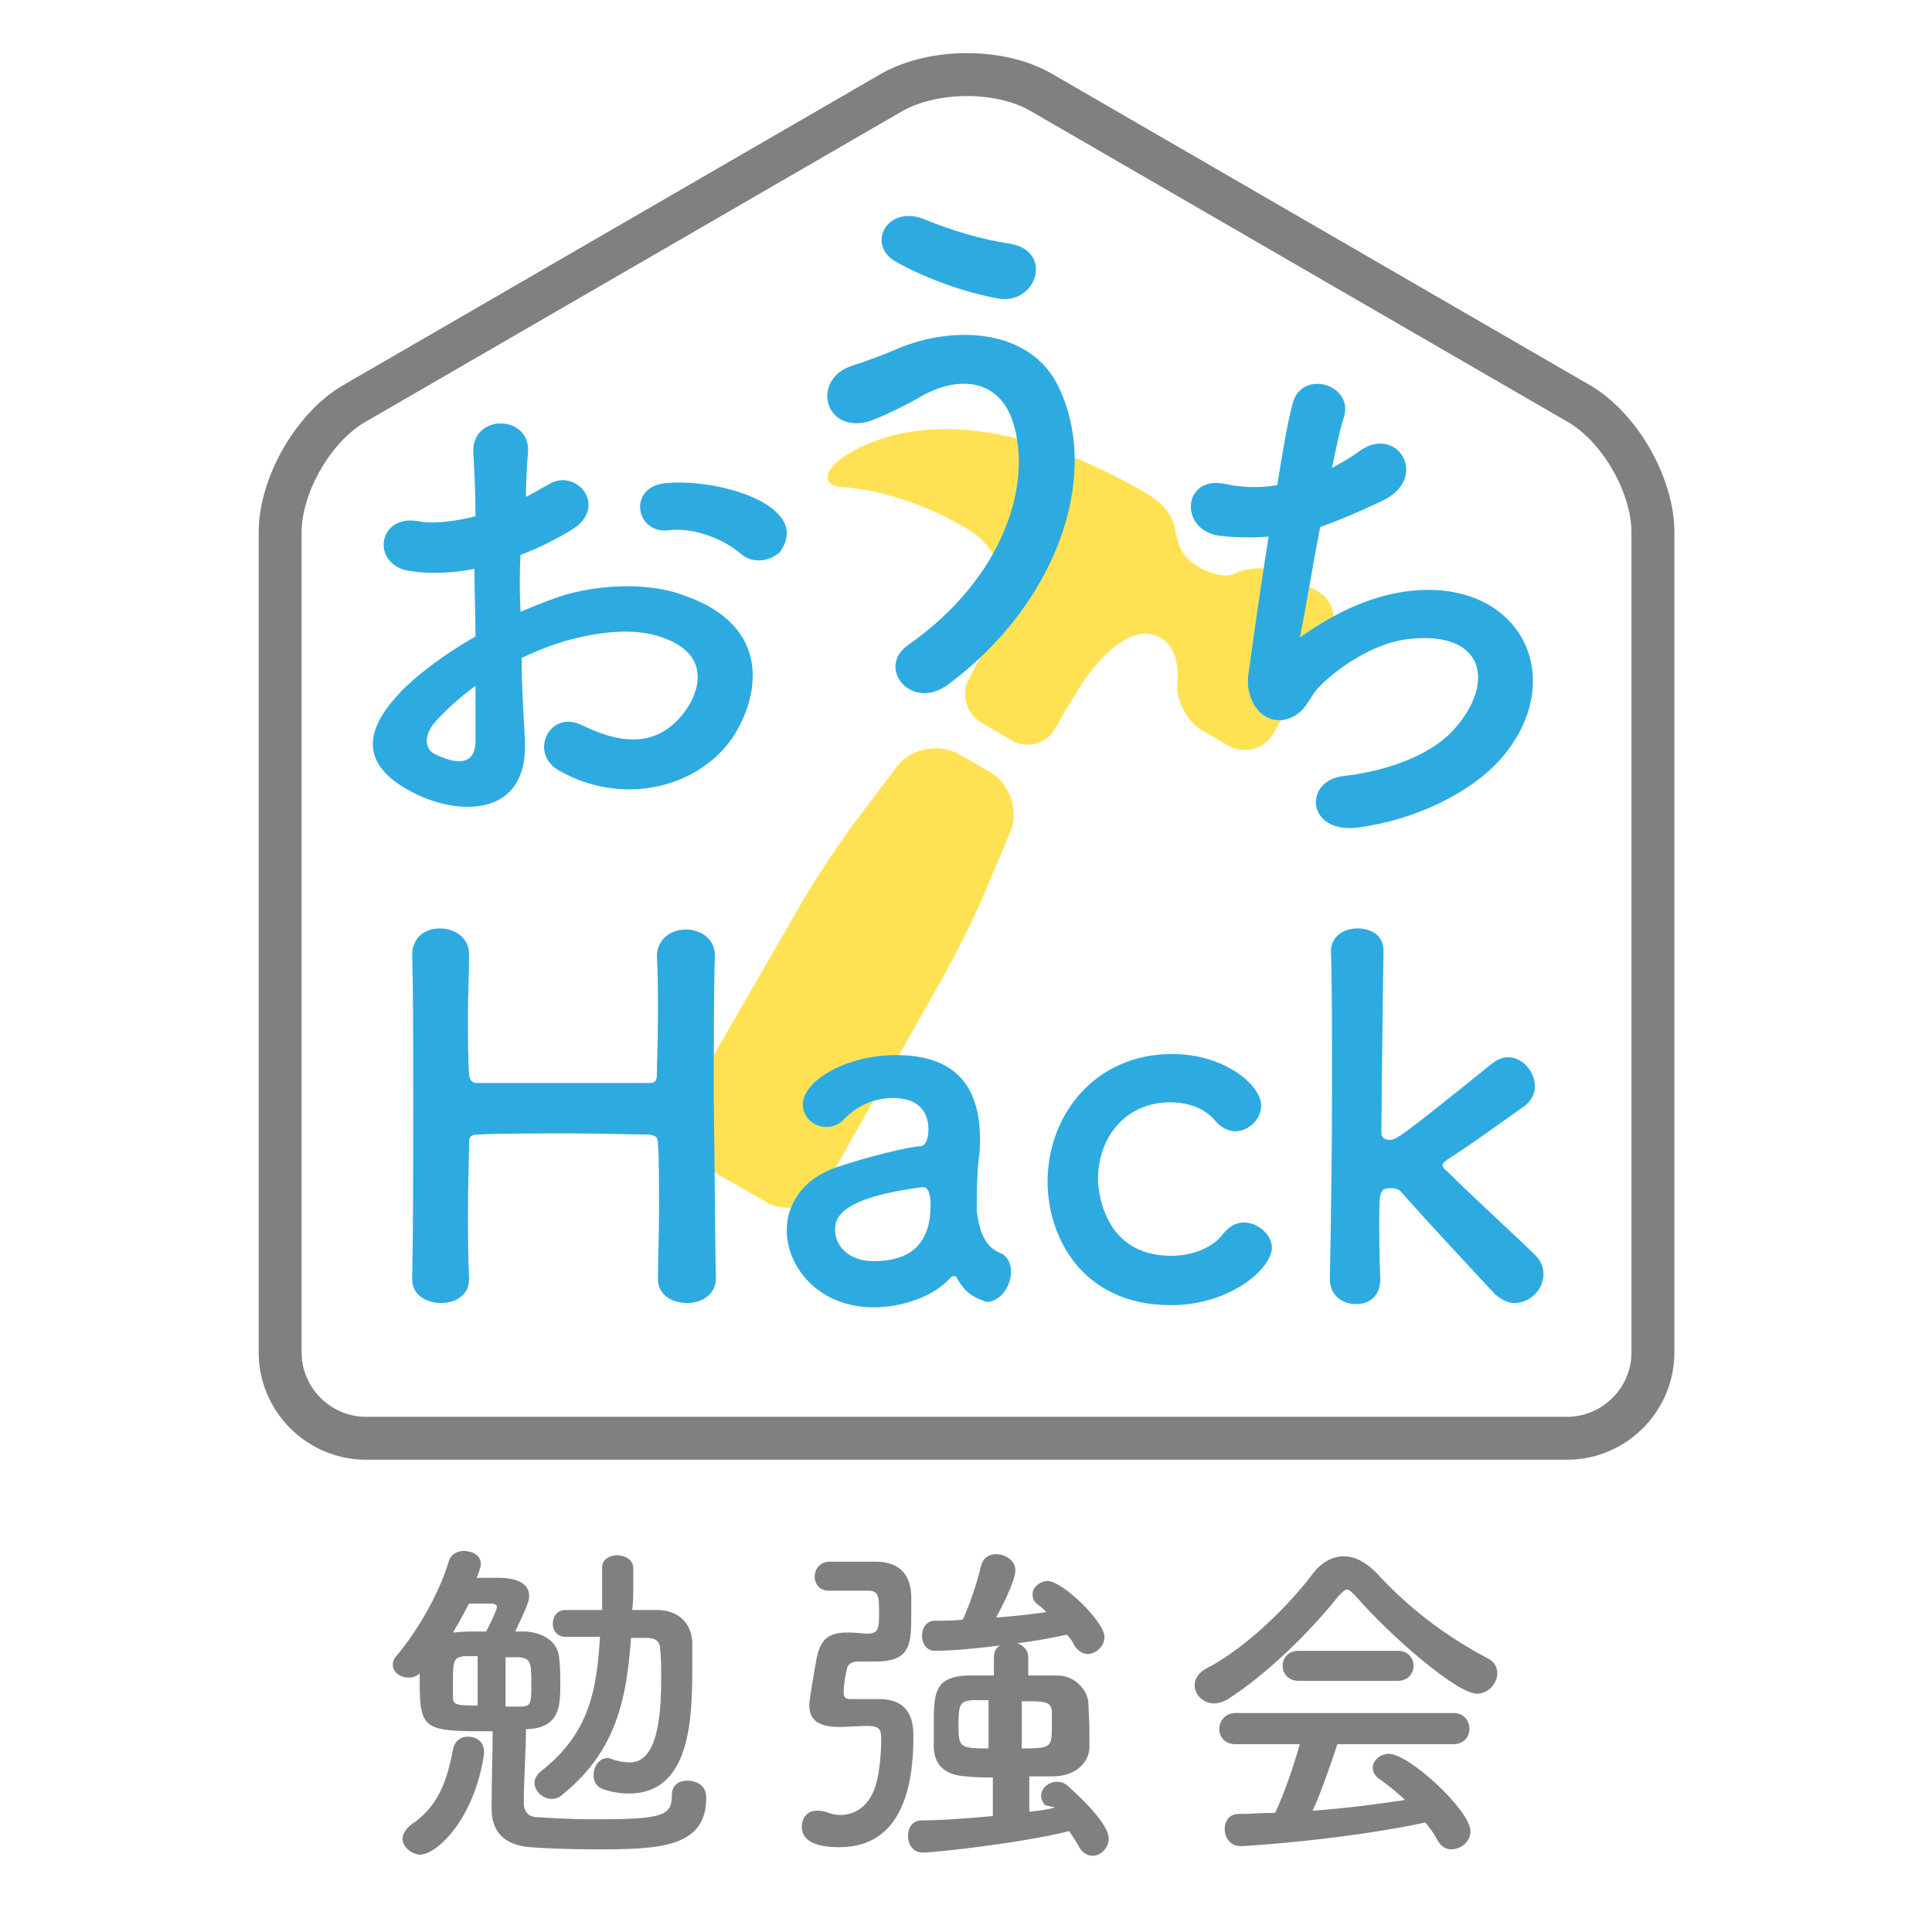 <?xml version="1.0" encoding="utf-8"?>
<svg version="1.1" xmlns="http://www.w3.org/2000/svg"
	width="180px" height="180px" viewBox="0 0 180 180">

<title>おうちHack勉強会</title>

<style type="text/css">
	.gray-letter { fill: #808080; }
	.blue-letter { fill: #2DABE0; }
	
	#hammer { fill:#FFD400; opacity:0.67; }
	#house  { fill:none; stroke:#808080; stroke-width:4; }
</style>

<g title="勉強会" class="gray-letter">
	<path d="M49,161.2c0,2-0.2,4.6-0.2,6.8c0,0.8,0.5,1.3,1.2,1.3c1.6,0.1,3.5,0.2,5.3,0.2c6.5,0,7.3-0.3,7.3-2.3c0-0.9,0.7-1.3,1.4-1.3c0.4,0,1.8,0.1,1.8,1.6c0,4.7-4.5,4.8-10.4,4.8c-2.3,0-4.6-0.1-6-0.2c-2.4-0.2-3.6-1.4-3.6-3.6c0-2.5,0.1-5.3,0.1-7.2c-6.3,0-6.8,0-6.8-4.6c0-0.3,0-0.5,0-0.8c-0.3,0.3-0.7,0.4-1,0.4c-0.8,0-1.5-0.5-1.5-1.2c0-0.3,0.1-0.6,0.4-0.9c2.1-2.5,4-6,4.8-8.7c0.2-0.7,0.8-1,1.4-1c0.8,0,1.6,0.4,1.6,1.2c0,0.1,0,0.4-0.4,1.3c0.6,0,1.4,0,2,0c1.9,0,2.9,0.6,2.9,1.7c0,0.5-0.3,1.2-1.3,3.3c0.3,0,0.6,0,0.9,0c1.8,0.1,3.1,1,3.2,2.5c0.1,0.8,0.1,1.6,0.1,2.5c0,2-0.1,4-3.1,4.1H49z M37.5,171.3c0-0.4,0.3-0.9,0.8-1.3c2.6-1.7,3.4-4.3,3.9-7c0.2-0.9,0.8-1.2,1.4-1.2c0.8,0,1.5,0.5,1.5,1.4c0,0.1,0,0.2,0,0.2c-0.9,6.1-4.4,9.4-6,9.4C38.2,172.7,37.5,172,37.5,171.3z M42.2,152.1c0.8-0.1,1.9-0.1,3.1-0.1c0.4-0.8,1-2,1-2.3c0-0.2-0.3-0.3-0.5-0.3c-0.3,0-1.4,0-2.1,0C43.3,150.1,43,150.8,42.2,152.1L42.2,152.1z M44.5,154.3c-0.5,0-0.9,0-1.2,0c-1.1,0.1-1.1,0.5-1.1,2.6c0,0.4,0,0.9,0,1.3c0,0.7,0.6,0.7,2.3,0.7V154.3z M47.1,159c0.5,0,1,0,1.4,0c1,0,1-0.4,1-2c0-2.1,0-2.5-1.2-2.6c-0.4,0-0.8,0-1.2,0V159z M58.8,152.5c-0.4,5.6-1.3,10.6-6.4,14.7c-0.3,0.3-0.7,0.4-1,0.4c-0.8,0-1.6-0.7-1.6-1.5c0-0.4,0.2-0.7,0.5-1c4.7-3.6,5.3-7.8,5.6-12.6c-1.2,0-2.2,0-3.2,0h0c-0.8,0-1.2-0.6-1.2-1.2c0-0.7,0.4-1.3,1.2-1.3c1.1,0,2.2,0,3.4,0c0-0.7,0-1.5,0-2.2c0-0.5,0-1.1,0-1.7c0,0,0,0,0-0.1c0-0.7,0.7-1.1,1.4-1.1s1.5,0.4,1.5,1.2c0,0.6,0,1.2,0,1.7c0,0.7,0,1.5-0.1,2.2l2.3,0c2,0,3.2,1.2,3.3,3c0,0.7,0,1.5,0,2.4c0,4.8-0.2,11.7-5.9,11.7c-0.7,0-1.5-0.1-2.4-0.4c-0.6-0.2-0.9-0.7-0.9-1.3c0-0.8,0.5-1.6,1.3-1.6c0.1,0,0.3,0,0.4,0.1c0.6,0.2,1.2,0.3,1.7,0.3c2.4,0,2.9-3.8,2.9-7.7c0-1.2,0-2.2-0.1-2.9c0-0.7-0.5-1-1.2-1H58.8z"/>
	<path class="st6" d="M77.2,148.2c-0.9,0-1.3-0.7-1.3-1.3s0.4-1.4,1.4-1.4c0.3,0,0.6,0,0.9,0c1.2,0,2.3,0,3.4,0c2.1,0,3.2,1.1,3.3,3.1c0,0.4,0,1.1,0,1.7c0,2.8,0,4.5-3.3,4.5c-0.5,0-1.3,0-1.6,0c-0.6,0-1,0.2-1.1,0.7c-0.3,1.3-0.3,2.1-0.3,2.2c0,0.5,0.3,0.6,0.6,0.6c1,0,1.9,0,2.7,0c3,0,3.2,2.2,3.2,3.5c0,4.5-1,10.3-6.9,10.3c-1.8,0-3.5-0.4-3.5-1.9c0-0.8,0.5-1.5,1.4-1.5c0.2,0,0.5,0,0.8,0.1c0.5,0.2,1,0.3,1.4,0.3c1.6,0,2.8-1.1,3.3-2.8c0.4-1.4,0.5-3.2,0.5-4.3c0-0.8-0.1-1.2-1.3-1.2c-0.8,0-1.9,0.1-2.6,0.1c-2,0-2.8-0.7-2.8-2c0-0.6,0.5-3.4,0.7-4.5c0.4-1.8,1.2-2.3,2.9-2.3c0.1,0,0.1,0,0.2,0c0.4,0,1.2,0.1,1.6,0.1c1,0,1.1-0.4,1.1-1.8c0-1.7,0-2.2-1.1-2.2H77.2z M97.4,168.2c-0.3-0.3-0.4-0.6-0.4-0.9c0-0.7,0.7-1.3,1.5-1.3c0.3,0,0.7,0.1,1,0.4c0.2,0.2,3.8,3.3,3.8,4.9c0,0.9-0.8,1.6-1.5,1.6c-0.5,0-1-0.3-1.3-0.9c-0.3-0.5-0.6-1-0.9-1.4c-4.3,1.1-12.5,2-13.6,2c-1,0-1.4-0.8-1.4-1.6c0-0.7,0.4-1.4,1.3-1.4c1.9,0,4.3-0.2,6.6-0.4v-3.6c-0.9,0-1.8,0-2.5-0.1c-1.9-0.1-2.9-1-3-2.6c0-0.5,0-1.3,0-2.1c0-3,0-4.6,3.2-4.7c0.7,0,1.5,0,2.4,0v-1.7c0-0.5,0.2-0.9,0.6-1.1c-0.8,0.1-3.9,0.5-6.1,0.5c-0.8,0-1.2-0.7-1.2-1.4s0.4-1.4,1.2-1.4c0.9,0,1.8,0,2.6-0.1c0.6-1.3,1.3-3.3,1.7-5c0.2-0.8,0.8-1.1,1.4-1.1c0.9,0,1.8,0.6,1.8,1.5c0,1-1.4,3.7-1.8,4.4c1.6-0.1,3.2-0.3,4.7-0.5c-0.3-0.3-0.5-0.5-0.8-0.7c-0.4-0.3-0.5-0.6-0.5-1c0-0.6,0.7-1.2,1.4-1.2c1.4,0,5.3,3.8,5.3,5.2c0,0.9-0.8,1.6-1.6,1.6c-0.4,0-0.9-0.3-1.2-0.8c-0.2-0.4-0.4-0.7-0.7-1c-1.4,0.3-3,0.6-4.6,0.8c0.5,0.2,1,0.6,1,1.3v1.7c1,0,1.9,0,2.7,0c1.6,0,2.8,1.3,2.9,2.5c0,0.5,0.1,1.6,0.1,2.7c0,0.6,0,1.2,0,1.6c-0.1,1.3-1.2,2.5-3.2,2.6c-0.7,0-1.6,0-2.4,0v3.3c0.9-0.1,1.7-0.2,2.4-0.4L97.4,168.2z M92.2,158.4c-0.6,0-1.1,0-1.6,0c-1.2,0.1-1.3,0.4-1.3,2.5c0,1.9,0.2,2,2.8,2V158.4z M95.2,162.9c2.7,0,2.8-0.1,2.8-2c0-0.6,0-1.2,0-1.5c-0.1-0.9-0.7-0.9-2.8-0.9V162.9z"/>
	<path class="st6" d="M126.3,148.7c-0.4-0.4-0.6-0.6-0.8-0.6c-0.2,0-0.4,0.2-0.8,0.6c-2.6,3.3-6.8,7.4-10.3,9.6c-0.5,0.3-0.9,0.4-1.3,0.4c-1,0-1.8-0.8-1.8-1.7c0-0.5,0.3-1.1,1-1.5c3.7-1.9,7.7-5.8,10.1-9c0.8-1,1.8-1.5,2.8-1.5c1,0,2,0.5,3,1.5c3.1,3.4,6.6,6,10.4,8c0.6,0.3,0.9,0.8,0.9,1.4c0,0.9-0.8,1.9-1.9,1.9C135.8,157.8,129.8,152.7,126.3,148.7z M124.6,162.5c-0.6,1.8-1.4,4.2-2.3,6.2c2.9-0.2,5.9-0.6,8.6-1c-0.7-0.7-1.5-1.3-2.3-1.9c-0.5-0.3-0.7-0.7-0.7-1.1c0-0.7,0.7-1.3,1.5-1.3c1.9,0,7.6,5.3,7.6,7.2c0,1-0.9,1.7-1.8,1.7c-0.5,0-1-0.3-1.3-0.9c-0.3-0.6-0.7-1.1-1.1-1.6c-7.5,1.6-16.6,2.2-17.2,2.2c-1,0-1.5-0.8-1.5-1.6c0-0.7,0.4-1.4,1.3-1.4c1.1,0,2.3-0.1,3.4-0.1c0.9-1.9,1.7-4.3,2.3-6.4l-6,0c-1,0-1.5-0.7-1.5-1.4c0-0.7,0.5-1.5,1.5-1.5h20.3c1,0,1.5,0.7,1.5,1.5c0,0.7-0.5,1.4-1.5,1.4L124.6,162.5z M121,156.6c-1,0-1.5-0.7-1.5-1.4c0-0.7,0.5-1.4,1.5-1.4h9.2c1,0,1.5,0.7,1.5,1.4c0,0.7-0.5,1.4-1.5,1.4H121z"/>
</g>

<g id="hammer">
	<path d="M76.9,110.5c-1.1,1.9-3.6,2.6-5.5,1.5l-6.1-3.5c-1.9-1.1-2.6-3.6-1.5-5.5l11-19.1c1.1-1.9,3.1-4.9,4.4-6.7l4.3-5.7c1.3-1.8,4-2.3,5.9-1.2l2.8,1.6c1.9,1.1,2.8,3.7,1.9,5.7l-2.8,6.6c-0.9,2-2.5,5.2-3.6,7.1L76.9,110.5z"/>
	<path d="M123.9,59.2c0.8-1.4,0.3-3.3-1.1-4.1l-2.6-1.5c-1.4-0.8-3.8-0.9-5.3-0.1c0,0-1,0.5-3.1-0.6c-3.7-2.1-0.6-4.4-5.1-7c-19.9-11.5-28.9-2.7-28.9-2.7c-1.2,1.2-0.8,2.2,0.9,2.2c0,0,5.2,0.2,11.3,3.8c4.3,2.5,4.1,7.5,2.5,10.1s-2.2,3.9-2.2,3.9c-0.8,1.4-0.3,3.3,1.1,4.1l2.9,1.7c1.4,0.8,3.2,0.3,4-1.1c0,0,0.4-0.8,2.3-3.9c1.3-2.1,4.7-6.2,7.5-4.6c2,1.2,1.6,4.1,1.6,4.1c-0.2,1.6,0.8,3.6,2.2,4.5l2.6,1.5c1.4,0.8,3.3,0.3,4.1-1.1L123.9,59.2z"/>
</g>


<g title="おうちHack" class="blue-letter">
	<path title="H" d="M66.7,119.1c0,1.5-1.3,2.3-2.7,2.3c-1.3,0-2.7-0.7-2.7-2.2c0,0,0,0,0-0.1c0-2.1,0.1-4.1,0.1-6c0-2.9,0-5.3-0.1-6.5c0-0.7-0.2-0.8-0.9-0.9c-1.6,0-4.3-0.1-7.1-0.1c-3.4,0-6.9,0-8.7,0.1c-0.4,0-0.9,0-0.9,0.7c0,1.2-0.1,3.6-0.1,6.7c0,1.8,0,3.9,0.1,6c0,0,0,0,0,0.1c0,1.5-1.3,2.2-2.6,2.2s-2.7-0.7-2.7-2.2v0c0.1-4.9,0.1-10.9,0.1-16.7c0-5.2,0-10-0.1-13.5c0-1.5,1-2.5,2.6-2.5c1.3,0,2.7,0.8,2.7,2.4c0,0,0,0,0,0.1c0,1.8-0.1,3.7-0.1,5.3c0,2.5,0,4.6,0.1,5.7c0,0.7,0.4,0.9,0.7,0.9c1.2,0,4.3,0,7.6,0c3.4,0,6.8,0,8.5,0c0.6,0,0.7-0.3,0.7-0.8c0-1.1,0.1-3.2,0.1-5.7c0-1.7,0-3.5-0.1-5.3c0-1.5,1.2-2.5,2.7-2.5c1.3,0,2.7,0.8,2.7,2.4c0,0,0,0,0,0.1c-0.1,3.4-0.1,8.3-0.1,13.3C66.6,108.6,66.6,115.2,66.7,119.1L66.7,119.1z"/>
	<path title="a" d="M90.3,120.5c-0.4-0.3-0.8-0.8-1.2-1.5c0-0.1-0.1-0.1-0.2-0.1c-0.1,0-0.2,0-0.3,0.1c-1.6,1.8-4.5,2.8-7.2,2.8c-5.1,0-8.1-3.7-8.1-7.2c0-2.3,1.4-4.7,4.5-5.8c3.2-1.1,7.1-2,7.9-2c0.5,0,0.8-0.6,0.8-1.6c0-0.6-0.1-2.9-3.3-2.9c-2.1,0-3.6,1-4.5,1.9c-0.5,0.6-1.2,0.8-1.7,0.8c-1.2,0-2.2-0.9-2.2-2.1c0-2.2,4-4.6,8.7-4.6c5.1,0,7.8,2.5,7.8,7.8c0,0.6,0,1.2-0.1,1.8c-0.1,0.7-0.2,2.4-0.2,3.8c0,0.4,0,0.8,0,1.1c0.4,3.7,2.1,3.8,2.5,4.1c0.5,0.4,0.7,1,0.7,1.6c0,1.3-1,2.8-2.3,2.8C91.4,121.1,90.8,120.9,90.3,120.5z M86,110.6c-7.8,1-8.2,2.9-8.2,4c0,1.4,1.2,2.9,3.6,2.9c3.7,0,5.3-1.9,5.3-5.2C86.7,111.6,86.6,110.6,86,110.6L86,110.6z"/>
	<path title="c" d="M109.1,121.6c-8.4,0-11.5-6.5-11.5-11.5c0-6.2,4.4-11.9,11.6-11.9c4.9,0,8.3,2.9,8.3,4.8c0,1.3-1.2,2.4-2.4,2.4c-0.6,0-1.3-0.3-1.9-1c-1-1.2-2.6-1.7-4.2-1.7c-3.9,0-6.7,3-6.7,7.2c0,1,0.5,7.1,6.8,7.1c1.9,0,3.9-0.7,4.9-2.1c0.6-0.7,1.2-1,1.9-1c1.3,0,2.6,1.1,2.6,2.4C118.4,118.3,114.5,121.6,109.1,121.6z"/>
	<path title="k" d="M141.1,121.4c-0.6,0-1.2-0.3-1.8-0.8c-1.3-1.4-6.8-7.3-8.8-9.6c-0.2-0.2-0.5-0.3-0.9-0.3c-1.1,0-1.1,0.3-1.1,3.4c0,1,0,2.5,0.1,5.1c0,1-0.5,2.3-2.3,2.3c-1.2,0-2.4-0.8-2.4-2.3c0,0,0,0,0-0.1c0.1-4.8,0.2-11.7,0.2-17.9c0-5.2,0-9.8-0.1-12.6c0-1.2,1-2.1,2.5-2.1c1.2,0,2.4,0.6,2.4,2.1c0,0,0,0,0,0.1c-0.1,5.1-0.2,16.9-0.2,16.9c0,0.4,0.4,0.6,0.7,0.6c0.7,0,0.9-0.1,9.6-7.1c0.5-0.4,1-0.6,1.5-0.6c1.4,0,2.5,1.4,2.5,2.7c0,0.7-0.3,1.3-0.9,1.8c-2.7,1.9-4.7,3.4-7.2,5c-0.3,0.2-0.5,0.4-0.5,0.5c0,0.2,0.1,0.4,0.4,0.6c2.3,2.3,6.9,6.5,8.2,7.8c0.6,0.6,0.8,1.2,0.8,1.8C143.8,120.2,142.5,121.4,141.1,121.4z"/>
	<path title="う" d="M84.6,60.1c9-6.3,11.7-15.2,9.7-21c-1.4-3.9-5.2-4.1-8.6-2.1c-1,0.6-3.8,2-4.9,2.3c-4,1-5.2-3.9-1.5-5.2c1.3-0.4,2.9-1,4.3-1.6c5.1-2.2,12.5-2,15.1,3.7c3.9,8.4-0.4,20.2-10.4,27.6C84.9,66.3,81.6,62.2,84.6,60.1z M83.5,24.4c-2.9-1.6-0.8-5.5,2.8-3.9c2.2,0.9,5,1.8,7.8,2.2c4.1,0.7,2.5,5.8-1.2,5.1C89.2,27.1,85.6,25.6,83.5,24.4z"/>
	<path title="お" d="M48.9,68.9c0.4,7.2-6,7.1-10.1,5.1c-6-2.9-4.3-6.5-1.6-9.4c1.5-1.6,4.1-3.6,7.1-5.3c0-2.1-0.1-4.2-0.1-6.3c-2,0.4-4.1,0.5-6,0.2c-3.7-0.5-3.1-5.5,1-4.6c1.2,0.2,3.1,0,5.1-0.5c0-2.4-0.1-4-0.2-5.9c-0.2-3.7,5.3-3.6,5.1-0.1c-0.1,1.1-0.2,2.7-0.2,4.2c0.8-0.4,1.4-0.8,2-1.1c2.7-1.8,5.8,2.1,2.2,4.2c-1.5,0.9-3.1,1.7-4.7,2.3c-0.1,1.5-0.1,3.4,0,5.3c1.4-0.6,2.9-1.2,4.2-1.6c4.3-1.2,8.6-0.9,11.1,0.1c8.3,2.9,6.9,9.6,4.4,13.3c-3.3,4.7-10.3,6.3-16.1,3c-2.9-1.6-0.9-5.8,2.2-4.2c3.9,1.9,7.1,1.9,9.5-1.3c1.2-1.6,2.6-5.1-1.8-6.8c-2-0.8-4.6-0.9-8.1-0.1c-1.8,0.4-3.6,1.1-5.3,1.9C48.6,64.1,48.8,66.7,48.9,68.9z M40.5,67.3c-1,1.2-1,2.5,0.1,3c2.1,1,3.6,0.9,3.7-1.1c0-1.4,0-3.2,0-5.3C42.8,65,41.6,66.1,40.5,67.3z M68.9,51.5c-1.3-1.1-4-2.4-6.6-2.1c-3.1,0.4-3.9-4.1-0.2-4.4c3.6-0.3,8.6,0.9,10.4,2.9c1.2,1.2,0.9,2.6,0.1,3.6C71.6,52.3,70.1,52.6,68.9,51.5z"/>
	<path title="ち" d="M121.1,59.4c2.8-2,6.2-3.8,9.9-4.3c10.5-1.4,15.3,7.9,9,15.4c-2.8,3.3-8.1,5.9-13.5,6.6c-4.8,0.6-5.1-4.4-1.3-4.8c4.3-0.5,8.4-2.1,10.4-4.5c3.6-4.1,2.8-8.9-4-8.3c-3.1,0.2-6.7,2.4-8.8,4.6c-0.9,1-1.2,2.4-2.9,2.9c-2.2,0.6-3.9-1.6-3.6-4.1c0.4-2.9,1.1-8,1.9-12.9c-1.5,0.1-3.1,0.1-4.7-0.1c-3.7-0.6-3.3-5.7,0.7-4.8c1.4,0.3,3.1,0.4,4.8,0.1c0.5-3.2,1-6,1.4-7.5c0.8-3.4,5.8-1.9,4.8,1.2c-0.4,1.2-0.7,2.8-1.1,4.7c0.9-0.5,1.8-1,2.6-1.6c3.5-2.5,6.6,2.6,2,4.7c-2.1,1-4,1.8-5.7,2.4C122.2,53.2,121.5,57.6,121.1,59.4z"/>
</g>


<g>
	<path id="house" d="M146,134c4.4,0,8-3.6,8-8V49.6c0-4.4-3.1-9.8-6.9-12l-50.1-29c-3.8-2.2-10-2.2-13.9,0l-50.1,29c-3.8,2.2-6.9,7.6-6.9,12V126c0,4.4,3.6,8,8,8H146z"/>
</g>
</svg>
